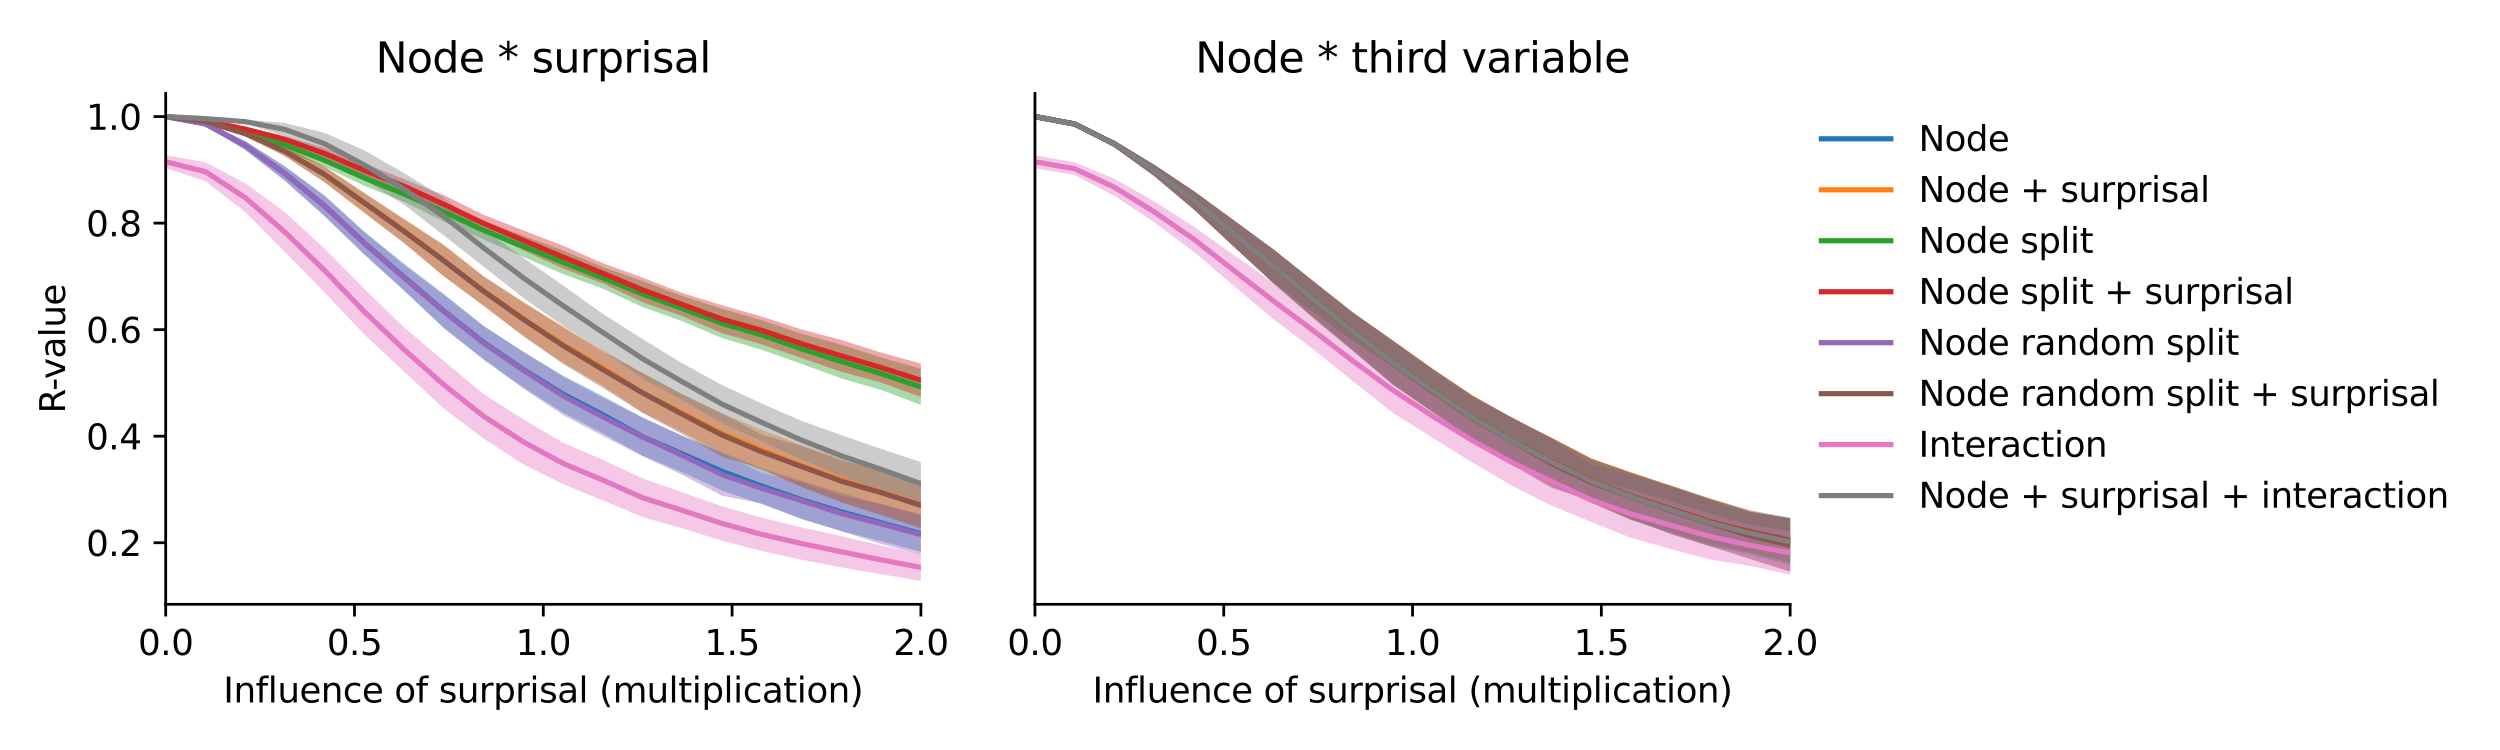 <?xml version="1.0" encoding="utf-8" standalone="no"?>
<!DOCTYPE svg PUBLIC "-//W3C//DTD SVG 1.1//EN"
  "http://www.w3.org/Graphics/SVG/1.1/DTD/svg11.dtd">
<svg xmlns:xlink="http://www.w3.org/1999/xlink" width="720pt" height="216pt" viewBox="0 0 720 216" xmlns="http://www.w3.org/2000/svg" version="1.1">
 <defs>
  <style type="text/css">*{stroke-linejoin: round; stroke-linecap: butt}</style>
 </defs>
 <g id="figure_1">
  <g id="patch_1">
   <path d="M 0 216 
L 720 216 
L 720 0 
L 0 0 
z
" style="fill: #ffffff"/>
  </g>
  <g id="axes_1">
   <g id="patch_2">
    <path d="M 47.72 174.04 
L 265.215 174.04 
L 265.215 26.88 
L 47.72 26.88 
z
" style="fill: #ffffff"/>
   </g>
   <g id="PolyCollection_1">
    <path d="M 47.72 33.569 
L 47.72 33.569 
L 59.167 36.102 
L 70.614 43.147 
L 82.061 52.009 
L 93.508 62.218 
L 104.956 73.335 
L 116.403 83.727 
L 127.85 94.548 
L 139.297 103.404 
L 150.744 111.63 
L 162.191 118.821 
L 173.638 124.834 
L 185.085 131.274 
L 196.532 136.031 
L 207.979 141.302 
L 219.427 145.187 
L 230.874 149.365 
L 242.321 152.958 
L 253.768 155.884 
L 265.215 158.947 
L 265.215 148.425 
L 265.215 148.425 
L 253.768 145.27 
L 242.321 141.934 
L 230.874 138.516 
L 219.427 134.859 
L 207.979 130.252 
L 196.532 125.484 
L 185.085 120.322 
L 173.638 114.096 
L 162.191 108.238 
L 150.744 101.295 
L 139.297 93.88 
L 127.85 84.678 
L 116.403 75.971 
L 104.956 66.779 
L 93.508 56.394 
L 82.061 47.932 
L 70.614 40.621 
L 59.167 35.237 
L 47.72 33.569 
z
" clip-path="url(#pa604a2a64c)" style="fill: #1f77b4; fill-opacity: 0.4"/>
   </g>
   <g id="PolyCollection_2">
    <path d="M 47.72 33.569 
L 47.72 33.569 
L 59.167 35.162 
L 70.614 39.244 
L 82.061 44.918 
L 93.508 52.445 
L 104.956 61.314 
L 116.403 69.934 
L 127.85 79.68 
L 139.297 88.012 
L 150.744 96.749 
L 162.191 104.524 
L 173.638 111.111 
L 185.085 118.815 
L 196.532 124.451 
L 207.979 130.678 
L 219.427 135.494 
L 230.874 140.1 
L 242.321 144.567 
L 253.768 147.987 
L 265.215 151.838 
L 265.215 139.111 
L 265.215 139.111 
L 253.768 135.524 
L 242.321 131.89 
L 230.874 128.213 
L 219.427 123.801 
L 207.979 119.038 
L 196.532 113.562 
L 185.085 107.469 
L 173.638 100.863 
L 162.191 94.024 
L 150.744 86.913 
L 139.297 79.541 
L 127.85 70.487 
L 116.403 62.987 
L 104.956 55.571 
L 93.508 47.987 
L 82.061 42.171 
L 70.614 37.71 
L 59.167 34.691 
L 47.72 33.569 
z
" clip-path="url(#pa604a2a64c)" style="fill: #ff7f0e; fill-opacity: 0.4"/>
   </g>
   <g id="PolyCollection_3">
    <path d="M 47.72 33.569 
L 47.72 33.569 
L 59.167 35.522 
L 70.614 38.957 
L 82.061 43.113 
L 93.508 48.083 
L 104.956 53.519 
L 116.403 58.172 
L 127.85 63.8 
L 139.297 69.008 
L 150.744 74.009 
L 162.191 78.952 
L 173.638 83.165 
L 185.085 88.429 
L 196.532 92.536 
L 207.979 97.386 
L 219.427 100.77 
L 230.874 104.804 
L 242.321 109.001 
L 253.768 112.291 
L 265.215 116.649 
L 265.215 106.224 
L 265.215 106.224 
L 253.768 102.939 
L 242.321 99.277 
L 230.874 96.145 
L 219.427 92.209 
L 207.979 88.94 
L 196.532 85.252 
L 185.085 80.97 
L 173.638 76.913 
L 162.191 72.131 
L 150.744 67.942 
L 139.297 63.649 
L 127.85 58.233 
L 116.403 53.628 
L 104.956 48.993 
L 93.508 44.268 
L 82.061 40.364 
L 70.614 37.303 
L 59.167 34.839 
L 47.72 33.569 
z
" clip-path="url(#pa604a2a64c)" style="fill: #2ca02c; fill-opacity: 0.4"/>
   </g>
   <g id="PolyCollection_4">
    <path d="M 47.72 33.57 
L 47.72 33.57 
L 59.167 35.074 
L 70.614 37.754 
L 82.061 41.191 
L 93.508 45.792 
L 104.956 51.085 
L 116.403 55.695 
L 127.85 61.53 
L 139.297 66.835 
L 150.744 72.125 
L 162.191 77.324 
L 173.638 81.623 
L 185.085 87.059 
L 196.532 91.052 
L 207.979 95.951 
L 219.427 99.18 
L 230.874 103.126 
L 242.321 107.065 
L 253.768 110.192 
L 265.215 114.336 
L 265.215 104.713 
L 265.215 104.713 
L 253.768 101.545 
L 242.321 97.935 
L 230.874 94.903 
L 219.427 91.175 
L 207.979 87.926 
L 196.532 84.385 
L 185.085 79.985 
L 173.638 75.814 
L 162.191 70.778 
L 150.744 66.371 
L 139.297 61.881 
L 127.85 56.207 
L 116.403 51.623 
L 104.956 47.059 
L 93.508 42.632 
L 82.061 39.144 
L 70.614 36.577 
L 59.167 34.619 
L 47.72 33.57 
z
" clip-path="url(#pa604a2a64c)" style="fill: #d62728; fill-opacity: 0.4"/>
   </g>
   <g id="PolyCollection_5">
    <path d="M 47.72 33.569 
L 47.72 33.569 
L 59.167 36.111 
L 70.614 43.165 
L 82.061 52.092 
L 93.508 62.356 
L 104.956 73.262 
L 116.403 83.66 
L 127.85 94.424 
L 139.297 103.688 
L 150.744 111.919 
L 162.191 119.551 
L 173.638 125.595 
L 185.085 131.38 
L 196.532 136.777 
L 207.979 142.799 
L 219.427 145.021 
L 230.874 149.563 
L 242.321 152.981 
L 253.768 156.685 
L 265.215 159.713 
L 265.215 148.164 
L 265.215 148.164 
L 253.768 145.083 
L 242.321 142.811 
L 230.874 138.847 
L 219.427 136.275 
L 207.979 130.609 
L 196.532 125.579 
L 185.085 120.232 
L 173.638 114.601 
L 162.191 108.477 
L 150.744 101.406 
L 139.297 93.947 
L 127.85 84.993 
L 116.403 76.385 
L 104.956 66.802 
L 93.508 56.375 
L 82.061 47.937 
L 70.614 40.618 
L 59.167 35.232 
L 47.72 33.569 
z
" clip-path="url(#pa604a2a64c)" style="fill: #9467bd; fill-opacity: 0.4"/>
   </g>
   <g id="PolyCollection_6">
    <path d="M 47.72 33.57 
L 47.72 33.57 
L 59.167 35.168 
L 70.614 39.265 
L 82.061 45.017 
L 93.508 52.546 
L 104.956 61.291 
L 116.403 70.081 
L 127.85 79.559 
L 139.297 88.113 
L 150.744 96.849 
L 162.191 104.849 
L 173.638 111.712 
L 185.085 118.933 
L 196.532 125.072 
L 207.979 131.517 
L 219.427 135.115 
L 230.874 140.292 
L 242.321 144.641 
L 253.768 148.44 
L 265.215 152.155 
L 265.215 138.941 
L 265.215 138.941 
L 253.768 135.304 
L 242.321 132.553 
L 230.874 128.468 
L 219.427 125.165 
L 207.979 119.094 
L 196.532 113.575 
L 185.085 107.425 
L 173.638 101.245 
L 162.191 94.228 
L 150.744 87.122 
L 139.297 79.67 
L 127.85 70.657 
L 116.403 63.228 
L 104.956 55.636 
L 93.508 48.016 
L 82.061 42.141 
L 70.614 37.7 
L 59.167 34.688 
L 47.72 33.57 
z
" clip-path="url(#pa604a2a64c)" style="fill: #8c564b; fill-opacity: 0.4"/>
   </g>
   <g id="PolyCollection_7">
    <path d="M 47.72 44.738 
L 47.72 48.444 
L 59.167 52.199 
L 70.614 61.068 
L 82.061 72.572 
L 93.508 84.232 
L 104.956 96.356 
L 116.403 107.046 
L 127.85 117.694 
L 139.297 126.321 
L 150.744 133.782 
L 162.191 139.45 
L 173.638 144.119 
L 185.085 148.929 
L 196.532 152.188 
L 207.979 155.733 
L 219.427 158.712 
L 230.874 161.202 
L 242.321 163.405 
L 253.768 165.364 
L 265.215 167.351 
L 265.215 159.507 
L 265.215 159.507 
L 253.768 157.125 
L 242.321 154.43 
L 230.874 151.898 
L 219.427 149.129 
L 207.979 145.815 
L 196.532 141.828 
L 185.085 137.787 
L 173.638 132.435 
L 162.191 127.531 
L 150.744 120.77 
L 139.297 113.504 
L 127.85 103.985 
L 116.403 94.333 
L 104.956 83.236 
L 93.508 71.606 
L 82.061 61.131 
L 70.614 52.782 
L 59.167 46.726 
L 47.72 44.738 
z
" clip-path="url(#pa604a2a64c)" style="fill: #e377c2; fill-opacity: 0.4"/>
   </g>
   <g id="PolyCollection_8">
    <path d="M 47.72 33.569 
L 47.72 33.57 
L 59.167 34.268 
L 70.614 35.606 
L 82.061 39.166 
L 93.508 44.595 
L 104.956 51.753 
L 116.403 58.967 
L 127.85 67.835 
L 139.297 76.81 
L 150.744 85.825 
L 162.191 93.878 
L 173.638 101.135 
L 185.085 109.021 
L 196.532 115.294 
L 207.979 121.897 
L 219.427 127.125 
L 230.874 132.354 
L 242.321 137.255 
L 253.768 141.05 
L 265.215 145.517 
L 265.215 133.079 
L 265.215 133.079 
L 253.768 129.303 
L 242.321 125.315 
L 230.874 121.235 
L 219.427 116.251 
L 207.979 110.922 
L 196.532 104.66 
L 185.085 97.643 
L 173.638 90.411 
L 162.191 82.237 
L 150.744 74.265 
L 139.297 65.969 
L 127.85 56.954 
L 116.403 49.887 
L 104.956 43.321 
L 93.508 38.271 
L 82.061 35.427 
L 70.614 34.465 
L 59.167 34.086 
L 47.72 33.569 
z
" clip-path="url(#pa604a2a64c)" style="fill: #7f7f7f; fill-opacity: 0.4"/>
   </g>
   <g id="matplotlib.axis_1">
    <g id="xtick_1">
     <g id="line2d_1">
      <defs>
       <path id="m7451f2c1ee" d="M 0 0 
L 0 3.5 
" style="stroke: #000000; stroke-width: 0.8"/>
      </defs>
      <g>
       <use xlink:href="#m7451f2c1ee" x="47.72" y="174.04" style="stroke: #000000; stroke-width: 0.8"/>
      </g>
     </g>
     <g id="text_1">
      <!-- 0.0 -->
      <g transform="translate(39.768 188.638)scale(0.1 -0.1)">
       <defs>
        <path id="DejaVuSans-30" d="M 2034 4250 
Q 1547 4250 1301 3770 
Q 1056 3291 1056 2328 
Q 1056 1369 1301 889 
Q 1547 409 2034 409 
Q 2525 409 2770 889 
Q 3016 1369 3016 2328 
Q 3016 3291 2770 3770 
Q 2525 4250 2034 4250 
z
M 2034 4750 
Q 2819 4750 3233 4129 
Q 3647 3509 3647 2328 
Q 3647 1150 3233 529 
Q 2819 -91 2034 -91 
Q 1250 -91 836 529 
Q 422 1150 422 2328 
Q 422 3509 836 4129 
Q 1250 4750 2034 4750 
z
" transform="scale(0.016)"/>
        <path id="DejaVuSans-2e" d="M 684 794 
L 1344 794 
L 1344 0 
L 684 0 
L 684 794 
z
" transform="scale(0.016)"/>
       </defs>
       <use xlink:href="#DejaVuSans-30"/>
       <use xlink:href="#DejaVuSans-2e" x="63.623"/>
       <use xlink:href="#DejaVuSans-30" x="95.41"/>
      </g>
     </g>
    </g>
    <g id="xtick_2">
     <g id="line2d_2">
      <g>
       <use xlink:href="#m7451f2c1ee" x="102.094" y="174.04" style="stroke: #000000; stroke-width: 0.8"/>
      </g>
     </g>
     <g id="text_2">
      <!-- 0.5 -->
      <g transform="translate(94.142 188.638)scale(0.1 -0.1)">
       <defs>
        <path id="DejaVuSans-35" d="M 691 4666 
L 3169 4666 
L 3169 4134 
L 1269 4134 
L 1269 2991 
Q 1406 3038 1543 3061 
Q 1681 3084 1819 3084 
Q 2600 3084 3056 2656 
Q 3513 2228 3513 1497 
Q 3513 744 3044 326 
Q 2575 -91 1722 -91 
Q 1428 -91 1123 -41 
Q 819 9 494 109 
L 494 744 
Q 775 591 1075 516 
Q 1375 441 1709 441 
Q 2250 441 2565 725 
Q 2881 1009 2881 1497 
Q 2881 1984 2565 2268 
Q 2250 2553 1709 2553 
Q 1456 2553 1204 2497 
Q 953 2441 691 2322 
L 691 4666 
z
" transform="scale(0.016)"/>
       </defs>
       <use xlink:href="#DejaVuSans-30"/>
       <use xlink:href="#DejaVuSans-2e" x="63.623"/>
       <use xlink:href="#DejaVuSans-35" x="95.41"/>
      </g>
     </g>
    </g>
    <g id="xtick_3">
     <g id="line2d_3">
      <g>
       <use xlink:href="#m7451f2c1ee" x="156.468" y="174.04" style="stroke: #000000; stroke-width: 0.8"/>
      </g>
     </g>
     <g id="text_3">
      <!-- 1.0 -->
      <g transform="translate(148.516 188.638)scale(0.1 -0.1)">
       <defs>
        <path id="DejaVuSans-31" d="M 794 531 
L 1825 531 
L 1825 4091 
L 703 3866 
L 703 4441 
L 1819 4666 
L 2450 4666 
L 2450 531 
L 3481 531 
L 3481 0 
L 794 0 
L 794 531 
z
" transform="scale(0.016)"/>
       </defs>
       <use xlink:href="#DejaVuSans-31"/>
       <use xlink:href="#DejaVuSans-2e" x="63.623"/>
       <use xlink:href="#DejaVuSans-30" x="95.41"/>
      </g>
     </g>
    </g>
    <g id="xtick_4">
     <g id="line2d_4">
      <g>
       <use xlink:href="#m7451f2c1ee" x="210.841" y="174.04" style="stroke: #000000; stroke-width: 0.8"/>
      </g>
     </g>
     <g id="text_4">
      <!-- 1.5 -->
      <g transform="translate(202.89 188.638)scale(0.1 -0.1)">
       <use xlink:href="#DejaVuSans-31"/>
       <use xlink:href="#DejaVuSans-2e" x="63.623"/>
       <use xlink:href="#DejaVuSans-35" x="95.41"/>
      </g>
     </g>
    </g>
    <g id="xtick_5">
     <g id="line2d_5">
      <g>
       <use xlink:href="#m7451f2c1ee" x="265.215" y="174.04" style="stroke: #000000; stroke-width: 0.8"/>
      </g>
     </g>
     <g id="text_5">
      <!-- 2.0 -->
      <g transform="translate(257.263 188.638)scale(0.1 -0.1)">
       <defs>
        <path id="DejaVuSans-32" d="M 1228 531 
L 3431 531 
L 3431 0 
L 469 0 
L 469 531 
Q 828 903 1448 1529 
Q 2069 2156 2228 2338 
Q 2531 2678 2651 2914 
Q 2772 3150 2772 3378 
Q 2772 3750 2511 3984 
Q 2250 4219 1831 4219 
Q 1534 4219 1204 4116 
Q 875 4013 500 3803 
L 500 4441 
Q 881 4594 1212 4672 
Q 1544 4750 1819 4750 
Q 2544 4750 2975 4387 
Q 3406 4025 3406 3419 
Q 3406 3131 3298 2873 
Q 3191 2616 2906 2266 
Q 2828 2175 2409 1742 
Q 1991 1309 1228 531 
z
" transform="scale(0.016)"/>
       </defs>
       <use xlink:href="#DejaVuSans-32"/>
       <use xlink:href="#DejaVuSans-2e" x="63.623"/>
       <use xlink:href="#DejaVuSans-30" x="95.41"/>
      </g>
     </g>
    </g>
    <g id="text_6">
     <!-- Influence of surprisal (multiplication) -->
     <g transform="translate(64.321 202.317)scale(0.1 -0.1)">
      <defs>
       <path id="DejaVuSans-49" d="M 628 4666 
L 1259 4666 
L 1259 0 
L 628 0 
L 628 4666 
z
" transform="scale(0.016)"/>
       <path id="DejaVuSans-6e" d="M 3513 2113 
L 3513 0 
L 2938 0 
L 2938 2094 
Q 2938 2591 2744 2837 
Q 2550 3084 2163 3084 
Q 1697 3084 1428 2787 
Q 1159 2491 1159 1978 
L 1159 0 
L 581 0 
L 581 3500 
L 1159 3500 
L 1159 2956 
Q 1366 3272 1645 3428 
Q 1925 3584 2291 3584 
Q 2894 3584 3203 3211 
Q 3513 2838 3513 2113 
z
" transform="scale(0.016)"/>
       <path id="DejaVuSans-66" d="M 2375 4863 
L 2375 4384 
L 1825 4384 
Q 1516 4384 1395 4259 
Q 1275 4134 1275 3809 
L 1275 3500 
L 2222 3500 
L 2222 3053 
L 1275 3053 
L 1275 0 
L 697 0 
L 697 3053 
L 147 3053 
L 147 3500 
L 697 3500 
L 697 3744 
Q 697 4328 969 4595 
Q 1241 4863 1831 4863 
L 2375 4863 
z
" transform="scale(0.016)"/>
       <path id="DejaVuSans-6c" d="M 603 4863 
L 1178 4863 
L 1178 0 
L 603 0 
L 603 4863 
z
" transform="scale(0.016)"/>
       <path id="DejaVuSans-75" d="M 544 1381 
L 544 3500 
L 1119 3500 
L 1119 1403 
Q 1119 906 1312 657 
Q 1506 409 1894 409 
Q 2359 409 2629 706 
Q 2900 1003 2900 1516 
L 2900 3500 
L 3475 3500 
L 3475 0 
L 2900 0 
L 2900 538 
Q 2691 219 2414 64 
Q 2138 -91 1772 -91 
Q 1169 -91 856 284 
Q 544 659 544 1381 
z
M 1991 3584 
L 1991 3584 
z
" transform="scale(0.016)"/>
       <path id="DejaVuSans-65" d="M 3597 1894 
L 3597 1613 
L 953 1613 
Q 991 1019 1311 708 
Q 1631 397 2203 397 
Q 2534 397 2845 478 
Q 3156 559 3463 722 
L 3463 178 
Q 3153 47 2828 -22 
Q 2503 -91 2169 -91 
Q 1331 -91 842 396 
Q 353 884 353 1716 
Q 353 2575 817 3079 
Q 1281 3584 2069 3584 
Q 2775 3584 3186 3129 
Q 3597 2675 3597 1894 
z
M 3022 2063 
Q 3016 2534 2758 2815 
Q 2500 3097 2075 3097 
Q 1594 3097 1305 2825 
Q 1016 2553 972 2059 
L 3022 2063 
z
" transform="scale(0.016)"/>
       <path id="DejaVuSans-63" d="M 3122 3366 
L 3122 2828 
Q 2878 2963 2633 3030 
Q 2388 3097 2138 3097 
Q 1578 3097 1268 2742 
Q 959 2388 959 1747 
Q 959 1106 1268 751 
Q 1578 397 2138 397 
Q 2388 397 2633 464 
Q 2878 531 3122 666 
L 3122 134 
Q 2881 22 2623 -34 
Q 2366 -91 2075 -91 
Q 1284 -91 818 406 
Q 353 903 353 1747 
Q 353 2603 823 3093 
Q 1294 3584 2113 3584 
Q 2378 3584 2631 3529 
Q 2884 3475 3122 3366 
z
" transform="scale(0.016)"/>
       <path id="DejaVuSans-20" transform="scale(0.016)"/>
       <path id="DejaVuSans-6f" d="M 1959 3097 
Q 1497 3097 1228 2736 
Q 959 2375 959 1747 
Q 959 1119 1226 758 
Q 1494 397 1959 397 
Q 2419 397 2687 759 
Q 2956 1122 2956 1747 
Q 2956 2369 2687 2733 
Q 2419 3097 1959 3097 
z
M 1959 3584 
Q 2709 3584 3137 3096 
Q 3566 2609 3566 1747 
Q 3566 888 3137 398 
Q 2709 -91 1959 -91 
Q 1206 -91 779 398 
Q 353 888 353 1747 
Q 353 2609 779 3096 
Q 1206 3584 1959 3584 
z
" transform="scale(0.016)"/>
       <path id="DejaVuSans-73" d="M 2834 3397 
L 2834 2853 
Q 2591 2978 2328 3040 
Q 2066 3103 1784 3103 
Q 1356 3103 1142 2972 
Q 928 2841 928 2578 
Q 928 2378 1081 2264 
Q 1234 2150 1697 2047 
L 1894 2003 
Q 2506 1872 2764 1633 
Q 3022 1394 3022 966 
Q 3022 478 2636 193 
Q 2250 -91 1575 -91 
Q 1294 -91 989 -36 
Q 684 19 347 128 
L 347 722 
Q 666 556 975 473 
Q 1284 391 1588 391 
Q 1994 391 2212 530 
Q 2431 669 2431 922 
Q 2431 1156 2273 1281 
Q 2116 1406 1581 1522 
L 1381 1569 
Q 847 1681 609 1914 
Q 372 2147 372 2553 
Q 372 3047 722 3315 
Q 1072 3584 1716 3584 
Q 2034 3584 2315 3537 
Q 2597 3491 2834 3397 
z
" transform="scale(0.016)"/>
       <path id="DejaVuSans-72" d="M 2631 2963 
Q 2534 3019 2420 3045 
Q 2306 3072 2169 3072 
Q 1681 3072 1420 2755 
Q 1159 2438 1159 1844 
L 1159 0 
L 581 0 
L 581 3500 
L 1159 3500 
L 1159 2956 
Q 1341 3275 1631 3429 
Q 1922 3584 2338 3584 
Q 2397 3584 2469 3576 
Q 2541 3569 2628 3553 
L 2631 2963 
z
" transform="scale(0.016)"/>
       <path id="DejaVuSans-70" d="M 1159 525 
L 1159 -1331 
L 581 -1331 
L 581 3500 
L 1159 3500 
L 1159 2969 
Q 1341 3281 1617 3432 
Q 1894 3584 2278 3584 
Q 2916 3584 3314 3078 
Q 3713 2572 3713 1747 
Q 3713 922 3314 415 
Q 2916 -91 2278 -91 
Q 1894 -91 1617 61 
Q 1341 213 1159 525 
z
M 3116 1747 
Q 3116 2381 2855 2742 
Q 2594 3103 2138 3103 
Q 1681 3103 1420 2742 
Q 1159 2381 1159 1747 
Q 1159 1113 1420 752 
Q 1681 391 2138 391 
Q 2594 391 2855 752 
Q 3116 1113 3116 1747 
z
" transform="scale(0.016)"/>
       <path id="DejaVuSans-69" d="M 603 3500 
L 1178 3500 
L 1178 0 
L 603 0 
L 603 3500 
z
M 603 4863 
L 1178 4863 
L 1178 4134 
L 603 4134 
L 603 4863 
z
" transform="scale(0.016)"/>
       <path id="DejaVuSans-61" d="M 2194 1759 
Q 1497 1759 1228 1600 
Q 959 1441 959 1056 
Q 959 750 1161 570 
Q 1363 391 1709 391 
Q 2188 391 2477 730 
Q 2766 1069 2766 1631 
L 2766 1759 
L 2194 1759 
z
M 3341 1997 
L 3341 0 
L 2766 0 
L 2766 531 
Q 2569 213 2275 61 
Q 1981 -91 1556 -91 
Q 1019 -91 701 211 
Q 384 513 384 1019 
Q 384 1609 779 1909 
Q 1175 2209 1959 2209 
L 2766 2209 
L 2766 2266 
Q 2766 2663 2505 2880 
Q 2244 3097 1772 3097 
Q 1472 3097 1187 3025 
Q 903 2953 641 2809 
L 641 3341 
Q 956 3463 1253 3523 
Q 1550 3584 1831 3584 
Q 2591 3584 2966 3190 
Q 3341 2797 3341 1997 
z
" transform="scale(0.016)"/>
       <path id="DejaVuSans-28" d="M 1984 4856 
Q 1566 4138 1362 3434 
Q 1159 2731 1159 2009 
Q 1159 1288 1364 580 
Q 1569 -128 1984 -844 
L 1484 -844 
Q 1016 -109 783 600 
Q 550 1309 550 2009 
Q 550 2706 781 3412 
Q 1013 4119 1484 4856 
L 1984 4856 
z
" transform="scale(0.016)"/>
       <path id="DejaVuSans-6d" d="M 3328 2828 
Q 3544 3216 3844 3400 
Q 4144 3584 4550 3584 
Q 5097 3584 5394 3201 
Q 5691 2819 5691 2113 
L 5691 0 
L 5113 0 
L 5113 2094 
Q 5113 2597 4934 2840 
Q 4756 3084 4391 3084 
Q 3944 3084 3684 2787 
Q 3425 2491 3425 1978 
L 3425 0 
L 2847 0 
L 2847 2094 
Q 2847 2600 2669 2842 
Q 2491 3084 2119 3084 
Q 1678 3084 1418 2786 
Q 1159 2488 1159 1978 
L 1159 0 
L 581 0 
L 581 3500 
L 1159 3500 
L 1159 2956 
Q 1356 3278 1631 3431 
Q 1906 3584 2284 3584 
Q 2666 3584 2933 3390 
Q 3200 3197 3328 2828 
z
" transform="scale(0.016)"/>
       <path id="DejaVuSans-74" d="M 1172 4494 
L 1172 3500 
L 2356 3500 
L 2356 3053 
L 1172 3053 
L 1172 1153 
Q 1172 725 1289 603 
Q 1406 481 1766 481 
L 2356 481 
L 2356 0 
L 1766 0 
Q 1100 0 847 248 
Q 594 497 594 1153 
L 594 3053 
L 172 3053 
L 172 3500 
L 594 3500 
L 594 4494 
L 1172 4494 
z
" transform="scale(0.016)"/>
       <path id="DejaVuSans-29" d="M 513 4856 
L 1013 4856 
Q 1481 4119 1714 3412 
Q 1947 2706 1947 2009 
Q 1947 1309 1714 600 
Q 1481 -109 1013 -844 
L 513 -844 
Q 928 -128 1133 580 
Q 1338 1288 1338 2009 
Q 1338 2731 1133 3434 
Q 928 4138 513 4856 
z
" transform="scale(0.016)"/>
      </defs>
      <use xlink:href="#DejaVuSans-49"/>
      <use xlink:href="#DejaVuSans-6e" x="29.492"/>
      <use xlink:href="#DejaVuSans-66" x="92.871"/>
      <use xlink:href="#DejaVuSans-6c" x="128.076"/>
      <use xlink:href="#DejaVuSans-75" x="155.859"/>
      <use xlink:href="#DejaVuSans-65" x="219.238"/>
      <use xlink:href="#DejaVuSans-6e" x="280.762"/>
      <use xlink:href="#DejaVuSans-63" x="344.141"/>
      <use xlink:href="#DejaVuSans-65" x="399.121"/>
      <use xlink:href="#DejaVuSans-20" x="460.645"/>
      <use xlink:href="#DejaVuSans-6f" x="492.432"/>
      <use xlink:href="#DejaVuSans-66" x="553.613"/>
      <use xlink:href="#DejaVuSans-20" x="588.818"/>
      <use xlink:href="#DejaVuSans-73" x="620.605"/>
      <use xlink:href="#DejaVuSans-75" x="672.705"/>
      <use xlink:href="#DejaVuSans-72" x="736.084"/>
      <use xlink:href="#DejaVuSans-70" x="777.197"/>
      <use xlink:href="#DejaVuSans-72" x="840.674"/>
      <use xlink:href="#DejaVuSans-69" x="881.787"/>
      <use xlink:href="#DejaVuSans-73" x="909.57"/>
      <use xlink:href="#DejaVuSans-61" x="961.67"/>
      <use xlink:href="#DejaVuSans-6c" x="1022.949"/>
      <use xlink:href="#DejaVuSans-20" x="1050.732"/>
      <use xlink:href="#DejaVuSans-28" x="1082.52"/>
      <use xlink:href="#DejaVuSans-6d" x="1121.533"/>
      <use xlink:href="#DejaVuSans-75" x="1218.945"/>
      <use xlink:href="#DejaVuSans-6c" x="1282.324"/>
      <use xlink:href="#DejaVuSans-74" x="1310.107"/>
      <use xlink:href="#DejaVuSans-69" x="1349.316"/>
      <use xlink:href="#DejaVuSans-70" x="1377.1"/>
      <use xlink:href="#DejaVuSans-6c" x="1440.576"/>
      <use xlink:href="#DejaVuSans-69" x="1468.359"/>
      <use xlink:href="#DejaVuSans-63" x="1496.143"/>
      <use xlink:href="#DejaVuSans-61" x="1551.123"/>
      <use xlink:href="#DejaVuSans-74" x="1612.402"/>
      <use xlink:href="#DejaVuSans-69" x="1651.611"/>
      <use xlink:href="#DejaVuSans-6f" x="1679.395"/>
      <use xlink:href="#DejaVuSans-6e" x="1740.576"/>
      <use xlink:href="#DejaVuSans-29" x="1803.955"/>
     </g>
    </g>
   </g>
   <g id="matplotlib.axis_2">
    <g id="ytick_1">
     <g id="line2d_6">
      <defs>
       <path id="m6c506cd83f" d="M 0 0 
L -3.5 0 
" style="stroke: #000000; stroke-width: 0.8"/>
      </defs>
      <g>
       <use xlink:href="#m6c506cd83f" x="47.72" y="156.312" style="stroke: #000000; stroke-width: 0.8"/>
      </g>
     </g>
     <g id="text_7">
      <!-- 0.2 -->
      <g transform="translate(24.817 160.111)scale(0.1 -0.1)">
       <use xlink:href="#DejaVuSans-30"/>
       <use xlink:href="#DejaVuSans-2e" x="63.623"/>
       <use xlink:href="#DejaVuSans-32" x="95.41"/>
      </g>
     </g>
    </g>
    <g id="ytick_2">
     <g id="line2d_7">
      <g>
       <use xlink:href="#m6c506cd83f" x="47.72" y="125.626" style="stroke: #000000; stroke-width: 0.8"/>
      </g>
     </g>
     <g id="text_8">
      <!-- 0.4 -->
      <g transform="translate(24.817 129.425)scale(0.1 -0.1)">
       <defs>
        <path id="DejaVuSans-34" d="M 2419 4116 
L 825 1625 
L 2419 1625 
L 2419 4116 
z
M 2253 4666 
L 3047 4666 
L 3047 1625 
L 3713 1625 
L 3713 1100 
L 3047 1100 
L 3047 0 
L 2419 0 
L 2419 1100 
L 313 1100 
L 313 1709 
L 2253 4666 
z
" transform="scale(0.016)"/>
       </defs>
       <use xlink:href="#DejaVuSans-30"/>
       <use xlink:href="#DejaVuSans-2e" x="63.623"/>
       <use xlink:href="#DejaVuSans-34" x="95.41"/>
      </g>
     </g>
    </g>
    <g id="ytick_3">
     <g id="line2d_8">
      <g>
       <use xlink:href="#m6c506cd83f" x="47.72" y="94.94" style="stroke: #000000; stroke-width: 0.8"/>
      </g>
     </g>
     <g id="text_9">
      <!-- 0.6 -->
      <g transform="translate(24.817 98.74)scale(0.1 -0.1)">
       <defs>
        <path id="DejaVuSans-36" d="M 2113 2584 
Q 1688 2584 1439 2293 
Q 1191 2003 1191 1497 
Q 1191 994 1439 701 
Q 1688 409 2113 409 
Q 2538 409 2786 701 
Q 3034 994 3034 1497 
Q 3034 2003 2786 2293 
Q 2538 2584 2113 2584 
z
M 3366 4563 
L 3366 3988 
Q 3128 4100 2886 4159 
Q 2644 4219 2406 4219 
Q 1781 4219 1451 3797 
Q 1122 3375 1075 2522 
Q 1259 2794 1537 2939 
Q 1816 3084 2150 3084 
Q 2853 3084 3261 2657 
Q 3669 2231 3669 1497 
Q 3669 778 3244 343 
Q 2819 -91 2113 -91 
Q 1303 -91 875 529 
Q 447 1150 447 2328 
Q 447 3434 972 4092 
Q 1497 4750 2381 4750 
Q 2619 4750 2861 4703 
Q 3103 4656 3366 4563 
z
" transform="scale(0.016)"/>
       </defs>
       <use xlink:href="#DejaVuSans-30"/>
       <use xlink:href="#DejaVuSans-2e" x="63.623"/>
       <use xlink:href="#DejaVuSans-36" x="95.41"/>
      </g>
     </g>
    </g>
    <g id="ytick_4">
     <g id="line2d_9">
      <g>
       <use xlink:href="#m6c506cd83f" x="47.72" y="64.255" style="stroke: #000000; stroke-width: 0.8"/>
      </g>
     </g>
     <g id="text_10">
      <!-- 0.8 -->
      <g transform="translate(24.817 68.054)scale(0.1 -0.1)">
       <defs>
        <path id="DejaVuSans-38" d="M 2034 2216 
Q 1584 2216 1326 1975 
Q 1069 1734 1069 1313 
Q 1069 891 1326 650 
Q 1584 409 2034 409 
Q 2484 409 2743 651 
Q 3003 894 3003 1313 
Q 3003 1734 2745 1975 
Q 2488 2216 2034 2216 
z
M 1403 2484 
Q 997 2584 770 2862 
Q 544 3141 544 3541 
Q 544 4100 942 4425 
Q 1341 4750 2034 4750 
Q 2731 4750 3128 4425 
Q 3525 4100 3525 3541 
Q 3525 3141 3298 2862 
Q 3072 2584 2669 2484 
Q 3125 2378 3379 2068 
Q 3634 1759 3634 1313 
Q 3634 634 3220 271 
Q 2806 -91 2034 -91 
Q 1263 -91 848 271 
Q 434 634 434 1313 
Q 434 1759 690 2068 
Q 947 2378 1403 2484 
z
M 1172 3481 
Q 1172 3119 1398 2916 
Q 1625 2713 2034 2713 
Q 2441 2713 2670 2916 
Q 2900 3119 2900 3481 
Q 2900 3844 2670 4047 
Q 2441 4250 2034 4250 
Q 1625 4250 1398 4047 
Q 1172 3844 1172 3481 
z
" transform="scale(0.016)"/>
       </defs>
       <use xlink:href="#DejaVuSans-30"/>
       <use xlink:href="#DejaVuSans-2e" x="63.623"/>
       <use xlink:href="#DejaVuSans-38" x="95.41"/>
      </g>
     </g>
    </g>
    <g id="ytick_5">
     <g id="line2d_10">
      <g>
       <use xlink:href="#m6c506cd83f" x="47.72" y="33.569" style="stroke: #000000; stroke-width: 0.8"/>
      </g>
     </g>
     <g id="text_11">
      <!-- 1.0 -->
      <g transform="translate(24.817 37.368)scale(0.1 -0.1)">
       <use xlink:href="#DejaVuSans-31"/>
       <use xlink:href="#DejaVuSans-2e" x="63.623"/>
       <use xlink:href="#DejaVuSans-30" x="95.41"/>
      </g>
     </g>
    </g>
    <g id="text_12">
     <!-- R-value -->
     <g transform="translate(18.737 119.065)rotate(-90)scale(0.1 -0.1)">
      <defs>
       <path id="DejaVuSans-52" d="M 2841 2188 
Q 3044 2119 3236 1894 
Q 3428 1669 3622 1275 
L 4263 0 
L 3584 0 
L 2988 1197 
Q 2756 1666 2539 1819 
Q 2322 1972 1947 1972 
L 1259 1972 
L 1259 0 
L 628 0 
L 628 4666 
L 2053 4666 
Q 2853 4666 3247 4331 
Q 3641 3997 3641 3322 
Q 3641 2881 3436 2590 
Q 3231 2300 2841 2188 
z
M 1259 4147 
L 1259 2491 
L 2053 2491 
Q 2509 2491 2742 2702 
Q 2975 2913 2975 3322 
Q 2975 3731 2742 3939 
Q 2509 4147 2053 4147 
L 1259 4147 
z
" transform="scale(0.016)"/>
       <path id="DejaVuSans-2d" d="M 313 2009 
L 1997 2009 
L 1997 1497 
L 313 1497 
L 313 2009 
z
" transform="scale(0.016)"/>
       <path id="DejaVuSans-76" d="M 191 3500 
L 800 3500 
L 1894 563 
L 2988 3500 
L 3597 3500 
L 2284 0 
L 1503 0 
L 191 3500 
z
" transform="scale(0.016)"/>
      </defs>
      <use xlink:href="#DejaVuSans-52"/>
      <use xlink:href="#DejaVuSans-2d" x="65.482"/>
      <use xlink:href="#DejaVuSans-76" x="98.941"/>
      <use xlink:href="#DejaVuSans-61" x="158.121"/>
      <use xlink:href="#DejaVuSans-6c" x="219.4"/>
      <use xlink:href="#DejaVuSans-75" x="247.184"/>
      <use xlink:href="#DejaVuSans-65" x="310.562"/>
     </g>
    </g>
   </g>
   <g id="line2d_11">
    <path d="M 47.72 33.569 
L 59.167 35.669 
L 70.614 41.884 
L 82.061 49.97 
L 93.508 59.306 
L 104.956 70.057 
L 116.403 79.849 
L 127.85 89.613 
L 139.297 98.642 
L 150.744 106.462 
L 162.191 113.53 
L 173.638 119.465 
L 185.085 125.798 
L 196.532 130.758 
L 207.979 135.777 
L 219.427 140.023 
L 230.874 143.94 
L 242.321 147.446 
L 253.768 150.577 
L 265.215 153.686 
" clip-path="url(#pa604a2a64c)" style="fill: none; stroke: #1f77b4; stroke-width: 1.5; stroke-linecap: square"/>
   </g>
   <g id="line2d_12">
    <path d="M 47.72 33.569 
L 59.167 34.927 
L 70.614 38.477 
L 82.061 43.544 
L 93.508 50.216 
L 104.956 58.443 
L 116.403 66.46 
L 127.85 75.083 
L 139.297 83.776 
L 150.744 91.831 
L 162.191 99.274 
L 173.638 105.987 
L 185.085 113.142 
L 196.532 119.006 
L 207.979 124.858 
L 219.427 129.647 
L 230.874 134.156 
L 242.321 138.228 
L 253.768 141.755 
L 265.215 145.475 
" clip-path="url(#pa604a2a64c)" style="fill: none; stroke: #ff7f0e; stroke-width: 1.5; stroke-linecap: square"/>
   </g>
   <g id="line2d_13">
    <path d="M 47.72 33.569 
L 59.167 35.181 
L 70.614 38.13 
L 82.061 41.739 
L 93.508 46.176 
L 104.956 51.256 
L 116.403 55.9 
L 127.85 61.017 
L 139.297 66.328 
L 150.744 70.976 
L 162.191 75.542 
L 173.638 80.039 
L 185.085 84.699 
L 196.532 88.894 
L 207.979 93.163 
L 219.427 96.489 
L 230.874 100.475 
L 242.321 104.139 
L 253.768 107.615 
L 265.215 111.436 
" clip-path="url(#pa604a2a64c)" style="fill: none; stroke: #2ca02c; stroke-width: 1.5; stroke-linecap: square"/>
   </g>
   <g id="line2d_14">
    <path d="M 47.72 33.57 
L 59.167 34.847 
L 70.614 37.165 
L 82.061 40.167 
L 93.508 44.212 
L 104.956 49.072 
L 116.403 53.659 
L 127.85 58.868 
L 139.297 64.358 
L 150.744 69.248 
L 162.191 74.051 
L 173.638 78.719 
L 185.085 83.522 
L 196.532 87.719 
L 207.979 91.939 
L 219.427 95.178 
L 230.874 99.014 
L 242.321 102.5 
L 253.768 105.869 
L 265.215 109.524 
" clip-path="url(#pa604a2a64c)" style="fill: none; stroke: #d62728; stroke-width: 1.5; stroke-linecap: square"/>
   </g>
   <g id="line2d_15">
    <path d="M 47.72 33.569 
L 59.167 35.672 
L 70.614 41.892 
L 82.061 50.014 
L 93.508 59.366 
L 104.956 70.032 
L 116.403 80.023 
L 127.85 89.708 
L 139.297 98.817 
L 150.744 106.663 
L 162.191 114.014 
L 173.638 120.098 
L 185.085 125.806 
L 196.532 131.178 
L 207.979 136.704 
L 219.427 140.648 
L 230.874 144.205 
L 242.321 147.896 
L 253.768 150.884 
L 265.215 153.939 
" clip-path="url(#pa604a2a64c)" style="fill: none; stroke: #9467bd; stroke-width: 1.5; stroke-linecap: square"/>
   </g>
   <g id="line2d_16">
    <path d="M 47.72 33.57 
L 59.167 34.928 
L 70.614 38.482 
L 82.061 43.579 
L 93.508 50.281 
L 104.956 58.464 
L 116.403 66.654 
L 127.85 75.108 
L 139.297 83.891 
L 150.744 91.985 
L 162.191 99.538 
L 173.638 106.479 
L 185.085 113.179 
L 196.532 119.323 
L 207.979 125.305 
L 219.427 130.14 
L 230.874 134.38 
L 242.321 138.597 
L 253.768 141.872 
L 265.215 145.548 
" clip-path="url(#pa604a2a64c)" style="fill: none; stroke: #8c564b; stroke-width: 1.5; stroke-linecap: square"/>
   </g>
   <g id="line2d_17">
    <path d="M 47.72 46.591 
L 59.167 49.463 
L 70.614 56.925 
L 82.061 66.852 
L 93.508 77.919 
L 104.956 89.796 
L 116.403 100.689 
L 127.85 110.839 
L 139.297 119.912 
L 150.744 127.276 
L 162.191 133.49 
L 173.638 138.277 
L 185.085 143.358 
L 196.532 147.008 
L 207.979 150.774 
L 219.427 153.92 
L 230.874 156.55 
L 242.321 158.917 
L 253.768 161.245 
L 265.215 163.429 
" clip-path="url(#pa604a2a64c)" style="fill: none; stroke: #e377c2; stroke-width: 1.5; stroke-linecap: square"/>
   </g>
   <g id="line2d_18">
    <path d="M 47.72 33.569 
L 59.167 34.177 
L 70.614 35.036 
L 82.061 37.297 
L 93.508 41.433 
L 104.956 47.537 
L 116.403 54.427 
L 127.85 62.395 
L 139.297 71.389 
L 150.744 80.045 
L 162.191 88.058 
L 173.638 95.773 
L 185.085 103.332 
L 196.532 109.977 
L 207.979 116.409 
L 219.427 121.688 
L 230.874 126.795 
L 242.321 131.285 
L 253.768 135.176 
L 265.215 139.298 
" clip-path="url(#pa604a2a64c)" style="fill: none; stroke: #7f7f7f; stroke-width: 1.5; stroke-linecap: square"/>
   </g>
   <g id="patch_3">
    <path d="M 47.72 174.04 
L 47.72 26.88 
" style="fill: none; stroke: #000000; stroke-width: 0.8; stroke-linejoin: miter; stroke-linecap: square"/>
   </g>
   <g id="patch_4">
    <path d="M 47.72 174.04 
L 265.215 174.04 
" style="fill: none; stroke: #000000; stroke-width: 0.8; stroke-linejoin: miter; stroke-linecap: square"/>
   </g>
   <g id="text_13">
    <!-- Node * surprisal -->
    <g transform="translate(108.186 20.88)scale(0.12 -0.12)">
     <defs>
      <path id="DejaVuSans-4e" d="M 628 4666 
L 1478 4666 
L 3547 763 
L 3547 4666 
L 4159 4666 
L 4159 0 
L 3309 0 
L 1241 3903 
L 1241 0 
L 628 0 
L 628 4666 
z
" transform="scale(0.016)"/>
      <path id="DejaVuSans-64" d="M 2906 2969 
L 2906 4863 
L 3481 4863 
L 3481 0 
L 2906 0 
L 2906 525 
Q 2725 213 2448 61 
Q 2172 -91 1784 -91 
Q 1150 -91 751 415 
Q 353 922 353 1747 
Q 353 2572 751 3078 
Q 1150 3584 1784 3584 
Q 2172 3584 2448 3432 
Q 2725 3281 2906 2969 
z
M 947 1747 
Q 947 1113 1208 752 
Q 1469 391 1925 391 
Q 2381 391 2643 752 
Q 2906 1113 2906 1747 
Q 2906 2381 2643 2742 
Q 2381 3103 1925 3103 
Q 1469 3103 1208 2742 
Q 947 2381 947 1747 
z
" transform="scale(0.016)"/>
      <path id="DejaVuSans-2a" d="M 3009 3897 
L 1888 3291 
L 3009 2681 
L 2828 2375 
L 1778 3009 
L 1778 1831 
L 1422 1831 
L 1422 3009 
L 372 2375 
L 191 2681 
L 1313 3291 
L 191 3897 
L 372 4206 
L 1422 3572 
L 1422 4750 
L 1778 4750 
L 1778 3572 
L 2828 4206 
L 3009 3897 
z
" transform="scale(0.016)"/>
     </defs>
     <use xlink:href="#DejaVuSans-4e"/>
     <use xlink:href="#DejaVuSans-6f" x="74.805"/>
     <use xlink:href="#DejaVuSans-64" x="135.986"/>
     <use xlink:href="#DejaVuSans-65" x="199.463"/>
     <use xlink:href="#DejaVuSans-20" x="260.986"/>
     <use xlink:href="#DejaVuSans-2a" x="292.773"/>
     <use xlink:href="#DejaVuSans-20" x="342.773"/>
     <use xlink:href="#DejaVuSans-73" x="374.561"/>
     <use xlink:href="#DejaVuSans-75" x="426.66"/>
     <use xlink:href="#DejaVuSans-72" x="490.039"/>
     <use xlink:href="#DejaVuSans-70" x="531.152"/>
     <use xlink:href="#DejaVuSans-72" x="594.629"/>
     <use xlink:href="#DejaVuSans-69" x="635.742"/>
     <use xlink:href="#DejaVuSans-73" x="663.525"/>
     <use xlink:href="#DejaVuSans-61" x="715.625"/>
     <use xlink:href="#DejaVuSans-6c" x="776.904"/>
    </g>
   </g>
  </g>
  <g id="axes_2">
   <g id="patch_5">
    <path d="M 298.065 174.04 
L 515.56 174.04 
L 515.56 26.88 
L 298.065 26.88 
z
" style="fill: #ffffff"/>
   </g>
   <g id="PolyCollection_9">
    <path d="M 298.065 33.569 
L 298.065 33.569 
L 309.512 36.03 
L 320.959 42.405 
L 332.406 50.67 
L 343.853 60.286 
L 355.301 71 
L 366.748 81.522 
L 378.195 91.251 
L 389.642 100.719 
L 401.089 110.53 
L 412.536 118.412 
L 423.983 126.182 
L 435.43 133.215 
L 446.877 139.603 
L 458.324 144.573 
L 469.772 149.537 
L 481.219 153.398 
L 492.666 157.022 
L 504.113 159.229 
L 515.56 162.046 
L 515.56 149.089 
L 515.56 149.089 
L 504.113 147.012 
L 492.666 143.674 
L 481.219 139.908 
L 469.772 136.307 
L 458.324 132.212 
L 446.877 126.139 
L 435.43 120.426 
L 423.983 113.881 
L 412.536 106.244 
L 401.089 98.038 
L 389.642 89.97 
L 378.195 80.923 
L 366.748 71.833 
L 355.301 63.423 
L 343.853 55.097 
L 332.406 47.457 
L 320.959 40.542 
L 309.512 35.415 
L 298.065 33.569 
z
" clip-path="url(#pf157ebdc31)" style="fill: #1f77b4; fill-opacity: 0.4"/>
   </g>
   <g id="PolyCollection_10">
    <path d="M 298.065 33.569 
L 298.065 33.569 
L 309.512 36.028 
L 320.959 42.406 
L 332.406 50.651 
L 343.853 60.276 
L 355.301 71.02 
L 366.748 81.534 
L 378.195 91.33 
L 389.642 100.816 
L 401.089 110.683 
L 412.536 118.584 
L 423.983 126.352 
L 435.43 133.387 
L 446.877 139.707 
L 458.324 144.713 
L 469.772 149.665 
L 481.219 153.442 
L 492.666 157.075 
L 504.113 159.333 
L 515.56 162.185 
L 515.56 149.269 
L 515.56 149.269 
L 504.113 147.048 
L 492.666 143.564 
L 481.219 139.813 
L 469.772 136.064 
L 458.324 131.979 
L 446.877 126.014 
L 435.43 120.218 
L 423.983 113.749 
L 412.536 106.116 
L 401.089 97.981 
L 389.642 89.969 
L 378.195 80.928 
L 366.748 71.849 
L 355.301 63.443 
L 343.853 55.118 
L 332.406 47.468 
L 320.959 40.547 
L 309.512 35.417 
L 298.065 33.569 
z
" clip-path="url(#pf157ebdc31)" style="fill: #ff7f0e; fill-opacity: 0.4"/>
   </g>
   <g id="PolyCollection_11">
    <path d="M 298.065 33.569 
L 298.065 33.569 
L 309.512 36.026 
L 320.959 42.414 
L 332.406 50.632 
L 343.853 60.25 
L 355.301 70.905 
L 366.748 81.396 
L 378.195 91.112 
L 389.642 100.592 
L 401.089 110.391 
L 412.536 118.269 
L 423.983 126.06 
L 435.43 133.094 
L 446.877 139.376 
L 458.324 144.468 
L 469.772 149.471 
L 481.219 153.202 
L 492.666 156.746 
L 504.113 158.998 
L 515.56 161.899 
L 515.56 149.414 
L 515.56 149.414 
L 504.113 147.475 
L 492.666 143.908 
L 481.219 139.994 
L 469.772 136.22 
L 458.324 132.232 
L 446.877 126.258 
L 435.43 120.455 
L 423.983 113.99 
L 412.536 106.258 
L 401.089 98.097 
L 389.642 90.064 
L 378.195 80.971 
L 366.748 71.815 
L 355.301 63.456 
L 343.853 55.076 
L 332.406 47.489 
L 320.959 40.53 
L 309.512 35.42 
L 298.065 33.569 
z
" clip-path="url(#pf157ebdc31)" style="fill: #2ca02c; fill-opacity: 0.4"/>
   </g>
   <g id="PolyCollection_12">
    <path d="M 298.065 33.57 
L 298.065 33.57 
L 309.512 36.028 
L 320.959 42.413 
L 332.406 50.626 
L 343.853 60.264 
L 355.301 70.966 
L 366.748 81.459 
L 378.195 91.309 
L 389.642 100.824 
L 401.089 110.716 
L 412.536 118.583 
L 423.983 126.392 
L 435.43 133.49 
L 446.877 139.653 
L 458.324 144.747 
L 469.772 149.73 
L 481.219 153.333 
L 492.666 156.905 
L 504.113 159.185 
L 515.56 162.055 
L 515.56 149.413 
L 515.56 149.413 
L 504.113 147.331 
L 492.666 143.738 
L 481.219 139.876 
L 469.772 136.026 
L 458.324 132.082 
L 446.877 126.127 
L 435.43 120.31 
L 423.983 113.883 
L 412.536 106.186 
L 401.089 98.073 
L 389.642 90.048 
L 378.195 81 
L 366.748 71.862 
L 355.301 63.484 
L 343.853 55.111 
L 332.406 47.508 
L 320.959 40.544 
L 309.512 35.421 
L 298.065 33.57 
z
" clip-path="url(#pf157ebdc31)" style="fill: #d62728; fill-opacity: 0.4"/>
   </g>
   <g id="PolyCollection_13">
    <path d="M 298.065 33.569 
L 298.065 33.569 
L 309.512 36.027 
L 320.959 42.392 
L 332.406 50.693 
L 343.853 60.349 
L 355.301 70.895 
L 366.748 81.579 
L 378.195 91.54 
L 389.642 101.043 
L 401.089 110.523 
L 412.536 118.448 
L 423.983 126.356 
L 435.43 133.652 
L 446.877 140.415 
L 458.324 144.077 
L 469.772 149.352 
L 481.219 153.819 
L 492.666 157.347 
L 504.113 160.974 
L 515.56 164.579 
L 515.56 149.144 
L 515.56 149.144 
L 504.113 147.714 
L 492.666 144.174 
L 481.219 140.372 
L 469.772 136.968 
L 458.324 133.944 
L 446.877 126.642 
L 435.43 120.351 
L 423.983 114.416 
L 412.536 106.844 
L 401.089 98.322 
L 389.642 90.175 
L 378.195 81.237 
L 366.748 71.865 
L 355.301 63.512 
L 343.853 55.09 
L 332.406 47.466 
L 320.959 40.52 
L 309.512 35.42 
L 298.065 33.569 
z
" clip-path="url(#pf157ebdc31)" style="fill: #9467bd; fill-opacity: 0.4"/>
   </g>
   <g id="PolyCollection_14">
    <path d="M 298.065 33.57 
L 298.065 33.57 
L 309.512 36.025 
L 320.959 42.392 
L 332.406 50.674 
L 343.853 60.339 
L 355.301 70.912 
L 366.748 81.591 
L 378.195 91.662 
L 389.642 101.176 
L 401.089 110.699 
L 412.536 118.692 
L 423.983 126.512 
L 435.43 133.863 
L 446.877 140.553 
L 458.324 144.218 
L 469.772 149.432 
L 481.219 153.888 
L 492.666 157.407 
L 504.113 161.056 
L 515.56 164.66 
L 515.56 149.311 
L 515.56 149.311 
L 504.113 147.592 
L 492.666 144.058 
L 481.219 140.233 
L 469.772 136.757 
L 458.324 133.685 
L 446.877 126.482 
L 435.43 120.142 
L 423.983 114.295 
L 412.536 106.694 
L 401.089 98.256 
L 389.642 90.181 
L 378.195 81.224 
L 366.748 71.885 
L 355.301 63.536 
L 343.853 55.112 
L 332.406 47.476 
L 320.959 40.525 
L 309.512 35.422 
L 298.065 33.57 
z
" clip-path="url(#pf157ebdc31)" style="fill: #8c564b; fill-opacity: 0.4"/>
   </g>
   <g id="PolyCollection_15">
    <path d="M 298.065 44.738 
L 298.065 48.444 
L 309.512 50.435 
L 320.959 56.416 
L 332.406 64.03 
L 343.853 72.552 
L 355.301 82.271 
L 366.748 91.908 
L 378.195 100.584 
L 389.642 109.802 
L 401.089 118.837 
L 412.536 126.064 
L 423.983 133.147 
L 435.43 139.873 
L 446.877 145.639 
L 458.324 150.338 
L 469.772 154.914 
L 481.219 158.135 
L 492.666 161.176 
L 504.113 162.986 
L 515.56 165.516 
L 515.56 152.917 
L 515.56 152.917 
L 504.113 151.178 
L 492.666 147.954 
L 481.219 144.437 
L 469.772 141.148 
L 458.324 137.668 
L 446.877 131.698 
L 435.43 126.46 
L 423.983 120.555 
L 412.536 113.537 
L 401.089 105.843 
L 389.642 98.129 
L 378.195 89.843 
L 366.748 81.462 
L 355.301 73.437 
L 343.853 65.302 
L 332.406 57.993 
L 320.959 51.479 
L 309.512 46.761 
L 298.065 44.738 
z
" clip-path="url(#pf157ebdc31)" style="fill: #e377c2; fill-opacity: 0.4"/>
   </g>
   <g id="PolyCollection_16">
    <path d="M 298.065 33.569 
L 298.065 33.57 
L 309.512 36.027 
L 320.959 42.438 
L 332.406 50.654 
L 343.853 60.28 
L 355.301 71.03 
L 366.748 81.566 
L 378.195 91.362 
L 389.642 100.884 
L 401.089 110.793 
L 412.536 118.665 
L 423.983 126.407 
L 435.43 133.445 
L 446.877 139.696 
L 458.324 144.84 
L 469.772 149.782 
L 481.219 153.616 
L 492.666 157.377 
L 504.113 159.763 
L 515.56 162.827 
L 515.56 149.315 
L 515.56 149.315 
L 504.113 147.413 
L 492.666 143.821 
L 481.219 140.145 
L 469.772 136.308 
L 458.324 132.305 
L 446.877 126.371 
L 435.43 120.461 
L 423.983 114.005 
L 412.536 106.265 
L 401.089 98.065 
L 389.642 90.13 
L 378.195 80.997 
L 366.748 71.878 
L 355.301 63.461 
L 343.853 55.112 
L 332.406 47.452 
L 320.959 40.555 
L 309.512 35.418 
L 298.065 33.569 
z
" clip-path="url(#pf157ebdc31)" style="fill: #7f7f7f; fill-opacity: 0.4"/>
   </g>
   <g id="matplotlib.axis_3">
    <g id="xtick_6">
     <g id="line2d_19">
      <g>
       <use xlink:href="#m7451f2c1ee" x="298.065" y="174.04" style="stroke: #000000; stroke-width: 0.8"/>
      </g>
     </g>
     <g id="text_14">
      <!-- 0.0 -->
      <g transform="translate(290.113 188.638)scale(0.1 -0.1)">
       <use xlink:href="#DejaVuSans-30"/>
       <use xlink:href="#DejaVuSans-2e" x="63.623"/>
       <use xlink:href="#DejaVuSans-30" x="95.41"/>
      </g>
     </g>
    </g>
    <g id="xtick_7">
     <g id="line2d_20">
      <g>
       <use xlink:href="#m7451f2c1ee" x="352.439" y="174.04" style="stroke: #000000; stroke-width: 0.8"/>
      </g>
     </g>
     <g id="text_15">
      <!-- 0.5 -->
      <g transform="translate(344.487 188.638)scale(0.1 -0.1)">
       <use xlink:href="#DejaVuSans-30"/>
       <use xlink:href="#DejaVuSans-2e" x="63.623"/>
       <use xlink:href="#DejaVuSans-35" x="95.41"/>
      </g>
     </g>
    </g>
    <g id="xtick_8">
     <g id="line2d_21">
      <g>
       <use xlink:href="#m7451f2c1ee" x="406.812" y="174.04" style="stroke: #000000; stroke-width: 0.8"/>
      </g>
     </g>
     <g id="text_16">
      <!-- 1.0 -->
      <g transform="translate(398.861 188.638)scale(0.1 -0.1)">
       <use xlink:href="#DejaVuSans-31"/>
       <use xlink:href="#DejaVuSans-2e" x="63.623"/>
       <use xlink:href="#DejaVuSans-30" x="95.41"/>
      </g>
     </g>
    </g>
    <g id="xtick_9">
     <g id="line2d_22">
      <g>
       <use xlink:href="#m7451f2c1ee" x="461.186" y="174.04" style="stroke: #000000; stroke-width: 0.8"/>
      </g>
     </g>
     <g id="text_17">
      <!-- 1.5 -->
      <g transform="translate(453.235 188.638)scale(0.1 -0.1)">
       <use xlink:href="#DejaVuSans-31"/>
       <use xlink:href="#DejaVuSans-2e" x="63.623"/>
       <use xlink:href="#DejaVuSans-35" x="95.41"/>
      </g>
     </g>
    </g>
    <g id="xtick_10">
     <g id="line2d_23">
      <g>
       <use xlink:href="#m7451f2c1ee" x="515.56" y="174.04" style="stroke: #000000; stroke-width: 0.8"/>
      </g>
     </g>
     <g id="text_18">
      <!-- 2.0 -->
      <g transform="translate(507.608 188.638)scale(0.1 -0.1)">
       <use xlink:href="#DejaVuSans-32"/>
       <use xlink:href="#DejaVuSans-2e" x="63.623"/>
       <use xlink:href="#DejaVuSans-30" x="95.41"/>
      </g>
     </g>
    </g>
    <g id="text_19">
     <!-- Influence of surprisal (multiplication) -->
     <g transform="translate(314.666 202.317)scale(0.1 -0.1)">
      <use xlink:href="#DejaVuSans-49"/>
      <use xlink:href="#DejaVuSans-6e" x="29.492"/>
      <use xlink:href="#DejaVuSans-66" x="92.871"/>
      <use xlink:href="#DejaVuSans-6c" x="128.076"/>
      <use xlink:href="#DejaVuSans-75" x="155.859"/>
      <use xlink:href="#DejaVuSans-65" x="219.238"/>
      <use xlink:href="#DejaVuSans-6e" x="280.762"/>
      <use xlink:href="#DejaVuSans-63" x="344.141"/>
      <use xlink:href="#DejaVuSans-65" x="399.121"/>
      <use xlink:href="#DejaVuSans-20" x="460.645"/>
      <use xlink:href="#DejaVuSans-6f" x="492.432"/>
      <use xlink:href="#DejaVuSans-66" x="553.613"/>
      <use xlink:href="#DejaVuSans-20" x="588.818"/>
      <use xlink:href="#DejaVuSans-73" x="620.605"/>
      <use xlink:href="#DejaVuSans-75" x="672.705"/>
      <use xlink:href="#DejaVuSans-72" x="736.084"/>
      <use xlink:href="#DejaVuSans-70" x="777.197"/>
      <use xlink:href="#DejaVuSans-72" x="840.674"/>
      <use xlink:href="#DejaVuSans-69" x="881.787"/>
      <use xlink:href="#DejaVuSans-73" x="909.57"/>
      <use xlink:href="#DejaVuSans-61" x="961.67"/>
      <use xlink:href="#DejaVuSans-6c" x="1022.949"/>
      <use xlink:href="#DejaVuSans-20" x="1050.732"/>
      <use xlink:href="#DejaVuSans-28" x="1082.52"/>
      <use xlink:href="#DejaVuSans-6d" x="1121.533"/>
      <use xlink:href="#DejaVuSans-75" x="1218.945"/>
      <use xlink:href="#DejaVuSans-6c" x="1282.324"/>
      <use xlink:href="#DejaVuSans-74" x="1310.107"/>
      <use xlink:href="#DejaVuSans-69" x="1349.316"/>
      <use xlink:href="#DejaVuSans-70" x="1377.1"/>
      <use xlink:href="#DejaVuSans-6c" x="1440.576"/>
      <use xlink:href="#DejaVuSans-69" x="1468.359"/>
      <use xlink:href="#DejaVuSans-63" x="1496.143"/>
      <use xlink:href="#DejaVuSans-61" x="1551.123"/>
      <use xlink:href="#DejaVuSans-74" x="1612.402"/>
      <use xlink:href="#DejaVuSans-69" x="1651.611"/>
      <use xlink:href="#DejaVuSans-6f" x="1679.395"/>
      <use xlink:href="#DejaVuSans-6e" x="1740.576"/>
      <use xlink:href="#DejaVuSans-29" x="1803.955"/>
     </g>
    </g>
   </g>
   <g id="line2d_24">
    <path d="M 298.065 33.569 
L 309.512 35.723 
L 320.959 41.474 
L 332.406 49.063 
L 343.853 57.691 
L 355.301 67.211 
L 366.748 76.678 
L 378.195 86.087 
L 389.642 95.345 
L 401.089 104.284 
L 412.536 112.328 
L 423.983 120.031 
L 435.43 126.821 
L 446.877 132.871 
L 458.324 138.393 
L 469.772 142.922 
L 481.219 146.653 
L 492.666 150.348 
L 504.113 153.12 
L 515.56 155.568 
" clip-path="url(#pf157ebdc31)" style="fill: none; stroke: #1f77b4; stroke-width: 1.5; stroke-linecap: square"/>
   </g>
   <g id="line2d_25">
    <path d="M 298.065 33.569 
L 309.512 35.722 
L 320.959 41.476 
L 332.406 49.06 
L 343.853 57.697 
L 355.301 67.231 
L 366.748 76.692 
L 378.195 86.129 
L 389.642 95.392 
L 401.089 104.332 
L 412.536 112.35 
L 423.983 120.05 
L 435.43 126.803 
L 446.877 132.86 
L 458.324 138.346 
L 469.772 142.865 
L 481.219 146.628 
L 492.666 150.319 
L 504.113 153.19 
L 515.56 155.727 
" clip-path="url(#pf157ebdc31)" style="fill: none; stroke: #ff7f0e; stroke-width: 1.5; stroke-linecap: square"/>
   </g>
   <g id="line2d_26">
    <path d="M 298.065 33.569 
L 309.512 35.723 
L 320.959 41.472 
L 332.406 49.061 
L 343.853 57.663 
L 355.301 67.181 
L 366.748 76.606 
L 378.195 86.041 
L 389.642 95.328 
L 401.089 104.244 
L 412.536 112.263 
L 423.983 120.025 
L 435.43 126.774 
L 446.877 132.817 
L 458.324 138.35 
L 469.772 142.846 
L 481.219 146.598 
L 492.666 150.327 
L 504.113 153.236 
L 515.56 155.656 
" clip-path="url(#pf157ebdc31)" style="fill: none; stroke: #2ca02c; stroke-width: 1.5; stroke-linecap: square"/>
   </g>
   <g id="line2d_27">
    <path d="M 298.065 33.57 
L 309.512 35.724 
L 320.959 41.479 
L 332.406 49.067 
L 343.853 57.687 
L 355.301 67.225 
L 366.748 76.661 
L 378.195 86.154 
L 389.642 95.436 
L 401.089 104.394 
L 412.536 112.385 
L 423.983 120.137 
L 435.43 126.9 
L 446.877 132.89 
L 458.324 138.414 
L 469.772 142.878 
L 481.219 146.604 
L 492.666 150.322 
L 504.113 153.258 
L 515.56 155.734 
" clip-path="url(#pf157ebdc31)" style="fill: none; stroke: #d62728; stroke-width: 1.5; stroke-linecap: square"/>
   </g>
   <g id="line2d_28">
    <path d="M 298.065 33.569 
L 309.512 35.724 
L 320.959 41.456 
L 332.406 49.079 
L 343.853 57.72 
L 355.301 67.203 
L 366.748 76.722 
L 378.195 86.388 
L 389.642 95.609 
L 401.089 104.422 
L 412.536 112.646 
L 423.983 120.386 
L 435.43 127.001 
L 446.877 133.528 
L 458.324 139.011 
L 469.772 143.16 
L 481.219 147.095 
L 492.666 150.76 
L 504.113 154.344 
L 515.56 156.862 
" clip-path="url(#pf157ebdc31)" style="fill: none; stroke: #9467bd; stroke-width: 1.5; stroke-linecap: square"/>
   </g>
   <g id="line2d_29">
    <path d="M 298.065 33.57 
L 309.512 35.724 
L 320.959 41.458 
L 332.406 49.075 
L 343.853 57.725 
L 355.301 67.224 
L 366.748 76.738 
L 378.195 86.443 
L 389.642 95.679 
L 401.089 104.477 
L 412.536 112.693 
L 423.983 120.404 
L 435.43 127.003 
L 446.877 133.517 
L 458.324 138.952 
L 469.772 143.094 
L 481.219 147.061 
L 492.666 150.732 
L 504.113 154.324 
L 515.56 156.985 
" clip-path="url(#pf157ebdc31)" style="fill: none; stroke: #8c564b; stroke-width: 1.5; stroke-linecap: square"/>
   </g>
   <g id="line2d_30">
    <path d="M 298.065 46.591 
L 309.512 48.598 
L 320.959 53.948 
L 332.406 61.011 
L 343.853 68.927 
L 355.301 77.854 
L 366.748 86.685 
L 378.195 95.214 
L 389.642 103.966 
L 401.089 112.34 
L 412.536 119.8 
L 423.983 126.851 
L 435.43 133.167 
L 446.877 138.668 
L 458.324 144.003 
L 469.772 148.031 
L 481.219 151.286 
L 492.666 154.565 
L 504.113 157.082 
L 515.56 159.216 
" clip-path="url(#pf157ebdc31)" style="fill: none; stroke: #e377c2; stroke-width: 1.5; stroke-linecap: square"/>
   </g>
   <g id="line2d_31">
    <path d="M 298.065 33.569 
L 309.512 35.723 
L 320.959 41.497 
L 332.406 49.053 
L 343.853 57.696 
L 355.301 67.245 
L 366.748 76.722 
L 378.195 86.179 
L 389.642 95.507 
L 401.089 104.429 
L 412.536 112.465 
L 423.983 120.206 
L 435.43 126.953 
L 446.877 133.034 
L 458.324 138.573 
L 469.772 143.045 
L 481.219 146.881 
L 492.666 150.599 
L 504.113 153.588 
L 515.56 156.071 
" clip-path="url(#pf157ebdc31)" style="fill: none; stroke: #7f7f7f; stroke-width: 1.5; stroke-linecap: square"/>
   </g>
   <g id="patch_6">
    <path d="M 298.065 174.04 
L 298.065 26.88 
" style="fill: none; stroke: #000000; stroke-width: 0.8; stroke-linejoin: miter; stroke-linecap: square"/>
   </g>
   <g id="patch_7">
    <path d="M 298.065 174.04 
L 515.56 174.04 
" style="fill: none; stroke: #000000; stroke-width: 0.8; stroke-linejoin: miter; stroke-linecap: square"/>
   </g>
   <g id="text_20">
    <!-- Node * third variable -->
    <g transform="translate(344.233 20.88)scale(0.12 -0.12)">
     <defs>
      <path id="DejaVuSans-68" d="M 3513 2113 
L 3513 0 
L 2938 0 
L 2938 2094 
Q 2938 2591 2744 2837 
Q 2550 3084 2163 3084 
Q 1697 3084 1428 2787 
Q 1159 2491 1159 1978 
L 1159 0 
L 581 0 
L 581 4863 
L 1159 4863 
L 1159 2956 
Q 1366 3272 1645 3428 
Q 1925 3584 2291 3584 
Q 2894 3584 3203 3211 
Q 3513 2838 3513 2113 
z
" transform="scale(0.016)"/>
      <path id="DejaVuSans-62" d="M 3116 1747 
Q 3116 2381 2855 2742 
Q 2594 3103 2138 3103 
Q 1681 3103 1420 2742 
Q 1159 2381 1159 1747 
Q 1159 1113 1420 752 
Q 1681 391 2138 391 
Q 2594 391 2855 752 
Q 3116 1113 3116 1747 
z
M 1159 2969 
Q 1341 3281 1617 3432 
Q 1894 3584 2278 3584 
Q 2916 3584 3314 3078 
Q 3713 2572 3713 1747 
Q 3713 922 3314 415 
Q 2916 -91 2278 -91 
Q 1894 -91 1617 61 
Q 1341 213 1159 525 
L 1159 0 
L 581 0 
L 581 4863 
L 1159 4863 
L 1159 2969 
z
" transform="scale(0.016)"/>
     </defs>
     <use xlink:href="#DejaVuSans-4e"/>
     <use xlink:href="#DejaVuSans-6f" x="74.805"/>
     <use xlink:href="#DejaVuSans-64" x="135.986"/>
     <use xlink:href="#DejaVuSans-65" x="199.463"/>
     <use xlink:href="#DejaVuSans-20" x="260.986"/>
     <use xlink:href="#DejaVuSans-2a" x="292.773"/>
     <use xlink:href="#DejaVuSans-20" x="342.773"/>
     <use xlink:href="#DejaVuSans-74" x="374.561"/>
     <use xlink:href="#DejaVuSans-68" x="413.77"/>
     <use xlink:href="#DejaVuSans-69" x="477.148"/>
     <use xlink:href="#DejaVuSans-72" x="504.932"/>
     <use xlink:href="#DejaVuSans-64" x="544.295"/>
     <use xlink:href="#DejaVuSans-20" x="607.771"/>
     <use xlink:href="#DejaVuSans-76" x="639.559"/>
     <use xlink:href="#DejaVuSans-61" x="698.738"/>
     <use xlink:href="#DejaVuSans-72" x="760.018"/>
     <use xlink:href="#DejaVuSans-69" x="801.131"/>
     <use xlink:href="#DejaVuSans-61" x="828.914"/>
     <use xlink:href="#DejaVuSans-62" x="890.193"/>
     <use xlink:href="#DejaVuSans-6c" x="953.67"/>
     <use xlink:href="#DejaVuSans-65" x="981.453"/>
    </g>
   </g>
   <g id="legend_1">
    <g id="line2d_32">
     <path d="M 524.56 39.978 
L 534.56 39.978 
L 544.56 39.978 
" style="fill: none; stroke: #1f77b4; stroke-width: 1.5; stroke-linecap: square"/>
    </g>
    <g id="text_21">
     <!-- Node -->
     <g transform="translate(552.56 43.478)scale(0.1 -0.1)">
      <use xlink:href="#DejaVuSans-4e"/>
      <use xlink:href="#DejaVuSans-6f" x="74.805"/>
      <use xlink:href="#DejaVuSans-64" x="135.986"/>
      <use xlink:href="#DejaVuSans-65" x="199.463"/>
     </g>
    </g>
    <g id="line2d_33">
     <path d="M 524.56 54.657 
L 534.56 54.657 
L 544.56 54.657 
" style="fill: none; stroke: #ff7f0e; stroke-width: 1.5; stroke-linecap: square"/>
    </g>
    <g id="text_22">
     <!-- Node + surprisal -->
     <g transform="translate(552.56 58.157)scale(0.1 -0.1)">
      <defs>
       <path id="DejaVuSans-2b" d="M 2944 4013 
L 2944 2272 
L 4684 2272 
L 4684 1741 
L 2944 1741 
L 2944 0 
L 2419 0 
L 2419 1741 
L 678 1741 
L 678 2272 
L 2419 2272 
L 2419 4013 
L 2944 4013 
z
" transform="scale(0.016)"/>
      </defs>
      <use xlink:href="#DejaVuSans-4e"/>
      <use xlink:href="#DejaVuSans-6f" x="74.805"/>
      <use xlink:href="#DejaVuSans-64" x="135.986"/>
      <use xlink:href="#DejaVuSans-65" x="199.463"/>
      <use xlink:href="#DejaVuSans-20" x="260.986"/>
      <use xlink:href="#DejaVuSans-2b" x="292.773"/>
      <use xlink:href="#DejaVuSans-20" x="376.562"/>
      <use xlink:href="#DejaVuSans-73" x="408.35"/>
      <use xlink:href="#DejaVuSans-75" x="460.449"/>
      <use xlink:href="#DejaVuSans-72" x="523.828"/>
      <use xlink:href="#DejaVuSans-70" x="564.941"/>
      <use xlink:href="#DejaVuSans-72" x="628.418"/>
      <use xlink:href="#DejaVuSans-69" x="669.531"/>
      <use xlink:href="#DejaVuSans-73" x="697.314"/>
      <use xlink:href="#DejaVuSans-61" x="749.414"/>
      <use xlink:href="#DejaVuSans-6c" x="810.693"/>
     </g>
    </g>
    <g id="line2d_34">
     <path d="M 524.56 69.335 
L 534.56 69.335 
L 544.56 69.335 
" style="fill: none; stroke: #2ca02c; stroke-width: 1.5; stroke-linecap: square"/>
    </g>
    <g id="text_23">
     <!-- Node split -->
     <g transform="translate(552.56 72.835)scale(0.1 -0.1)">
      <use xlink:href="#DejaVuSans-4e"/>
      <use xlink:href="#DejaVuSans-6f" x="74.805"/>
      <use xlink:href="#DejaVuSans-64" x="135.986"/>
      <use xlink:href="#DejaVuSans-65" x="199.463"/>
      <use xlink:href="#DejaVuSans-20" x="260.986"/>
      <use xlink:href="#DejaVuSans-73" x="292.773"/>
      <use xlink:href="#DejaVuSans-70" x="344.873"/>
      <use xlink:href="#DejaVuSans-6c" x="408.35"/>
      <use xlink:href="#DejaVuSans-69" x="436.133"/>
      <use xlink:href="#DejaVuSans-74" x="463.916"/>
     </g>
    </g>
    <g id="line2d_35">
     <path d="M 524.56 84.013 
L 534.56 84.013 
L 544.56 84.013 
" style="fill: none; stroke: #d62728; stroke-width: 1.5; stroke-linecap: square"/>
    </g>
    <g id="text_24">
     <!-- Node split + surprisal -->
     <g transform="translate(552.56 87.513)scale(0.1 -0.1)">
      <use xlink:href="#DejaVuSans-4e"/>
      <use xlink:href="#DejaVuSans-6f" x="74.805"/>
      <use xlink:href="#DejaVuSans-64" x="135.986"/>
      <use xlink:href="#DejaVuSans-65" x="199.463"/>
      <use xlink:href="#DejaVuSans-20" x="260.986"/>
      <use xlink:href="#DejaVuSans-73" x="292.773"/>
      <use xlink:href="#DejaVuSans-70" x="344.873"/>
      <use xlink:href="#DejaVuSans-6c" x="408.35"/>
      <use xlink:href="#DejaVuSans-69" x="436.133"/>
      <use xlink:href="#DejaVuSans-74" x="463.916"/>
      <use xlink:href="#DejaVuSans-20" x="503.125"/>
      <use xlink:href="#DejaVuSans-2b" x="534.912"/>
      <use xlink:href="#DejaVuSans-20" x="618.701"/>
      <use xlink:href="#DejaVuSans-73" x="650.488"/>
      <use xlink:href="#DejaVuSans-75" x="702.588"/>
      <use xlink:href="#DejaVuSans-72" x="765.967"/>
      <use xlink:href="#DejaVuSans-70" x="807.08"/>
      <use xlink:href="#DejaVuSans-72" x="870.557"/>
      <use xlink:href="#DejaVuSans-69" x="911.67"/>
      <use xlink:href="#DejaVuSans-73" x="939.453"/>
      <use xlink:href="#DejaVuSans-61" x="991.553"/>
      <use xlink:href="#DejaVuSans-6c" x="1052.832"/>
     </g>
    </g>
    <g id="line2d_36">
     <path d="M 524.56 98.691 
L 534.56 98.691 
L 544.56 98.691 
" style="fill: none; stroke: #9467bd; stroke-width: 1.5; stroke-linecap: square"/>
    </g>
    <g id="text_25">
     <!-- Node random split -->
     <g transform="translate(552.56 102.191)scale(0.1 -0.1)">
      <use xlink:href="#DejaVuSans-4e"/>
      <use xlink:href="#DejaVuSans-6f" x="74.805"/>
      <use xlink:href="#DejaVuSans-64" x="135.986"/>
      <use xlink:href="#DejaVuSans-65" x="199.463"/>
      <use xlink:href="#DejaVuSans-20" x="260.986"/>
      <use xlink:href="#DejaVuSans-72" x="292.773"/>
      <use xlink:href="#DejaVuSans-61" x="333.887"/>
      <use xlink:href="#DejaVuSans-6e" x="395.166"/>
      <use xlink:href="#DejaVuSans-64" x="458.545"/>
      <use xlink:href="#DejaVuSans-6f" x="522.021"/>
      <use xlink:href="#DejaVuSans-6d" x="583.203"/>
      <use xlink:href="#DejaVuSans-20" x="680.615"/>
      <use xlink:href="#DejaVuSans-73" x="712.402"/>
      <use xlink:href="#DejaVuSans-70" x="764.502"/>
      <use xlink:href="#DejaVuSans-6c" x="827.979"/>
      <use xlink:href="#DejaVuSans-69" x="855.762"/>
      <use xlink:href="#DejaVuSans-74" x="883.545"/>
     </g>
    </g>
    <g id="line2d_37">
     <path d="M 524.56 113.369 
L 534.56 113.369 
L 544.56 113.369 
" style="fill: none; stroke: #8c564b; stroke-width: 1.5; stroke-linecap: square"/>
    </g>
    <g id="text_26">
     <!-- Node random split + surprisal -->
     <g transform="translate(552.56 116.869)scale(0.1 -0.1)">
      <use xlink:href="#DejaVuSans-4e"/>
      <use xlink:href="#DejaVuSans-6f" x="74.805"/>
      <use xlink:href="#DejaVuSans-64" x="135.986"/>
      <use xlink:href="#DejaVuSans-65" x="199.463"/>
      <use xlink:href="#DejaVuSans-20" x="260.986"/>
      <use xlink:href="#DejaVuSans-72" x="292.773"/>
      <use xlink:href="#DejaVuSans-61" x="333.887"/>
      <use xlink:href="#DejaVuSans-6e" x="395.166"/>
      <use xlink:href="#DejaVuSans-64" x="458.545"/>
      <use xlink:href="#DejaVuSans-6f" x="522.021"/>
      <use xlink:href="#DejaVuSans-6d" x="583.203"/>
      <use xlink:href="#DejaVuSans-20" x="680.615"/>
      <use xlink:href="#DejaVuSans-73" x="712.402"/>
      <use xlink:href="#DejaVuSans-70" x="764.502"/>
      <use xlink:href="#DejaVuSans-6c" x="827.979"/>
      <use xlink:href="#DejaVuSans-69" x="855.762"/>
      <use xlink:href="#DejaVuSans-74" x="883.545"/>
      <use xlink:href="#DejaVuSans-20" x="922.754"/>
      <use xlink:href="#DejaVuSans-2b" x="954.541"/>
      <use xlink:href="#DejaVuSans-20" x="1038.33"/>
      <use xlink:href="#DejaVuSans-73" x="1070.117"/>
      <use xlink:href="#DejaVuSans-75" x="1122.217"/>
      <use xlink:href="#DejaVuSans-72" x="1185.596"/>
      <use xlink:href="#DejaVuSans-70" x="1226.709"/>
      <use xlink:href="#DejaVuSans-72" x="1290.186"/>
      <use xlink:href="#DejaVuSans-69" x="1331.299"/>
      <use xlink:href="#DejaVuSans-73" x="1359.082"/>
      <use xlink:href="#DejaVuSans-61" x="1411.182"/>
      <use xlink:href="#DejaVuSans-6c" x="1472.461"/>
     </g>
    </g>
    <g id="line2d_38">
     <path d="M 524.56 128.047 
L 534.56 128.047 
L 544.56 128.047 
" style="fill: none; stroke: #e377c2; stroke-width: 1.5; stroke-linecap: square"/>
    </g>
    <g id="text_27">
     <!-- Interaction -->
     <g transform="translate(552.56 131.547)scale(0.1 -0.1)">
      <use xlink:href="#DejaVuSans-49"/>
      <use xlink:href="#DejaVuSans-6e" x="29.492"/>
      <use xlink:href="#DejaVuSans-74" x="92.871"/>
      <use xlink:href="#DejaVuSans-65" x="132.08"/>
      <use xlink:href="#DejaVuSans-72" x="193.604"/>
      <use xlink:href="#DejaVuSans-61" x="234.717"/>
      <use xlink:href="#DejaVuSans-63" x="295.996"/>
      <use xlink:href="#DejaVuSans-74" x="350.977"/>
      <use xlink:href="#DejaVuSans-69" x="390.186"/>
      <use xlink:href="#DejaVuSans-6f" x="417.969"/>
      <use xlink:href="#DejaVuSans-6e" x="479.15"/>
     </g>
    </g>
    <g id="line2d_39">
     <path d="M 524.56 142.725 
L 534.56 142.725 
L 544.56 142.725 
" style="fill: none; stroke: #7f7f7f; stroke-width: 1.5; stroke-linecap: square"/>
    </g>
    <g id="text_28">
     <!-- Node + surprisal + interaction -->
     <g transform="translate(552.56 146.225)scale(0.1 -0.1)">
      <use xlink:href="#DejaVuSans-4e"/>
      <use xlink:href="#DejaVuSans-6f" x="74.805"/>
      <use xlink:href="#DejaVuSans-64" x="135.986"/>
      <use xlink:href="#DejaVuSans-65" x="199.463"/>
      <use xlink:href="#DejaVuSans-20" x="260.986"/>
      <use xlink:href="#DejaVuSans-2b" x="292.773"/>
      <use xlink:href="#DejaVuSans-20" x="376.562"/>
      <use xlink:href="#DejaVuSans-73" x="408.35"/>
      <use xlink:href="#DejaVuSans-75" x="460.449"/>
      <use xlink:href="#DejaVuSans-72" x="523.828"/>
      <use xlink:href="#DejaVuSans-70" x="564.941"/>
      <use xlink:href="#DejaVuSans-72" x="628.418"/>
      <use xlink:href="#DejaVuSans-69" x="669.531"/>
      <use xlink:href="#DejaVuSans-73" x="697.314"/>
      <use xlink:href="#DejaVuSans-61" x="749.414"/>
      <use xlink:href="#DejaVuSans-6c" x="810.693"/>
      <use xlink:href="#DejaVuSans-20" x="838.477"/>
      <use xlink:href="#DejaVuSans-2b" x="870.264"/>
      <use xlink:href="#DejaVuSans-20" x="954.053"/>
      <use xlink:href="#DejaVuSans-69" x="985.84"/>
      <use xlink:href="#DejaVuSans-6e" x="1013.623"/>
      <use xlink:href="#DejaVuSans-74" x="1077.002"/>
      <use xlink:href="#DejaVuSans-65" x="1116.211"/>
      <use xlink:href="#DejaVuSans-72" x="1177.734"/>
      <use xlink:href="#DejaVuSans-61" x="1218.848"/>
      <use xlink:href="#DejaVuSans-63" x="1280.127"/>
      <use xlink:href="#DejaVuSans-74" x="1335.107"/>
      <use xlink:href="#DejaVuSans-69" x="1374.316"/>
      <use xlink:href="#DejaVuSans-6f" x="1402.1"/>
      <use xlink:href="#DejaVuSans-6e" x="1463.281"/>
     </g>
    </g>
   </g>
  </g>
 </g>
 <defs>
  <clipPath id="pa604a2a64c">
   <rect x="47.72" y="26.88" width="217.495" height="147.16"/>
  </clipPath>
  <clipPath id="pf157ebdc31">
   <rect x="298.065" y="26.88" width="217.495" height="147.16"/>
  </clipPath>
 </defs>
</svg>
